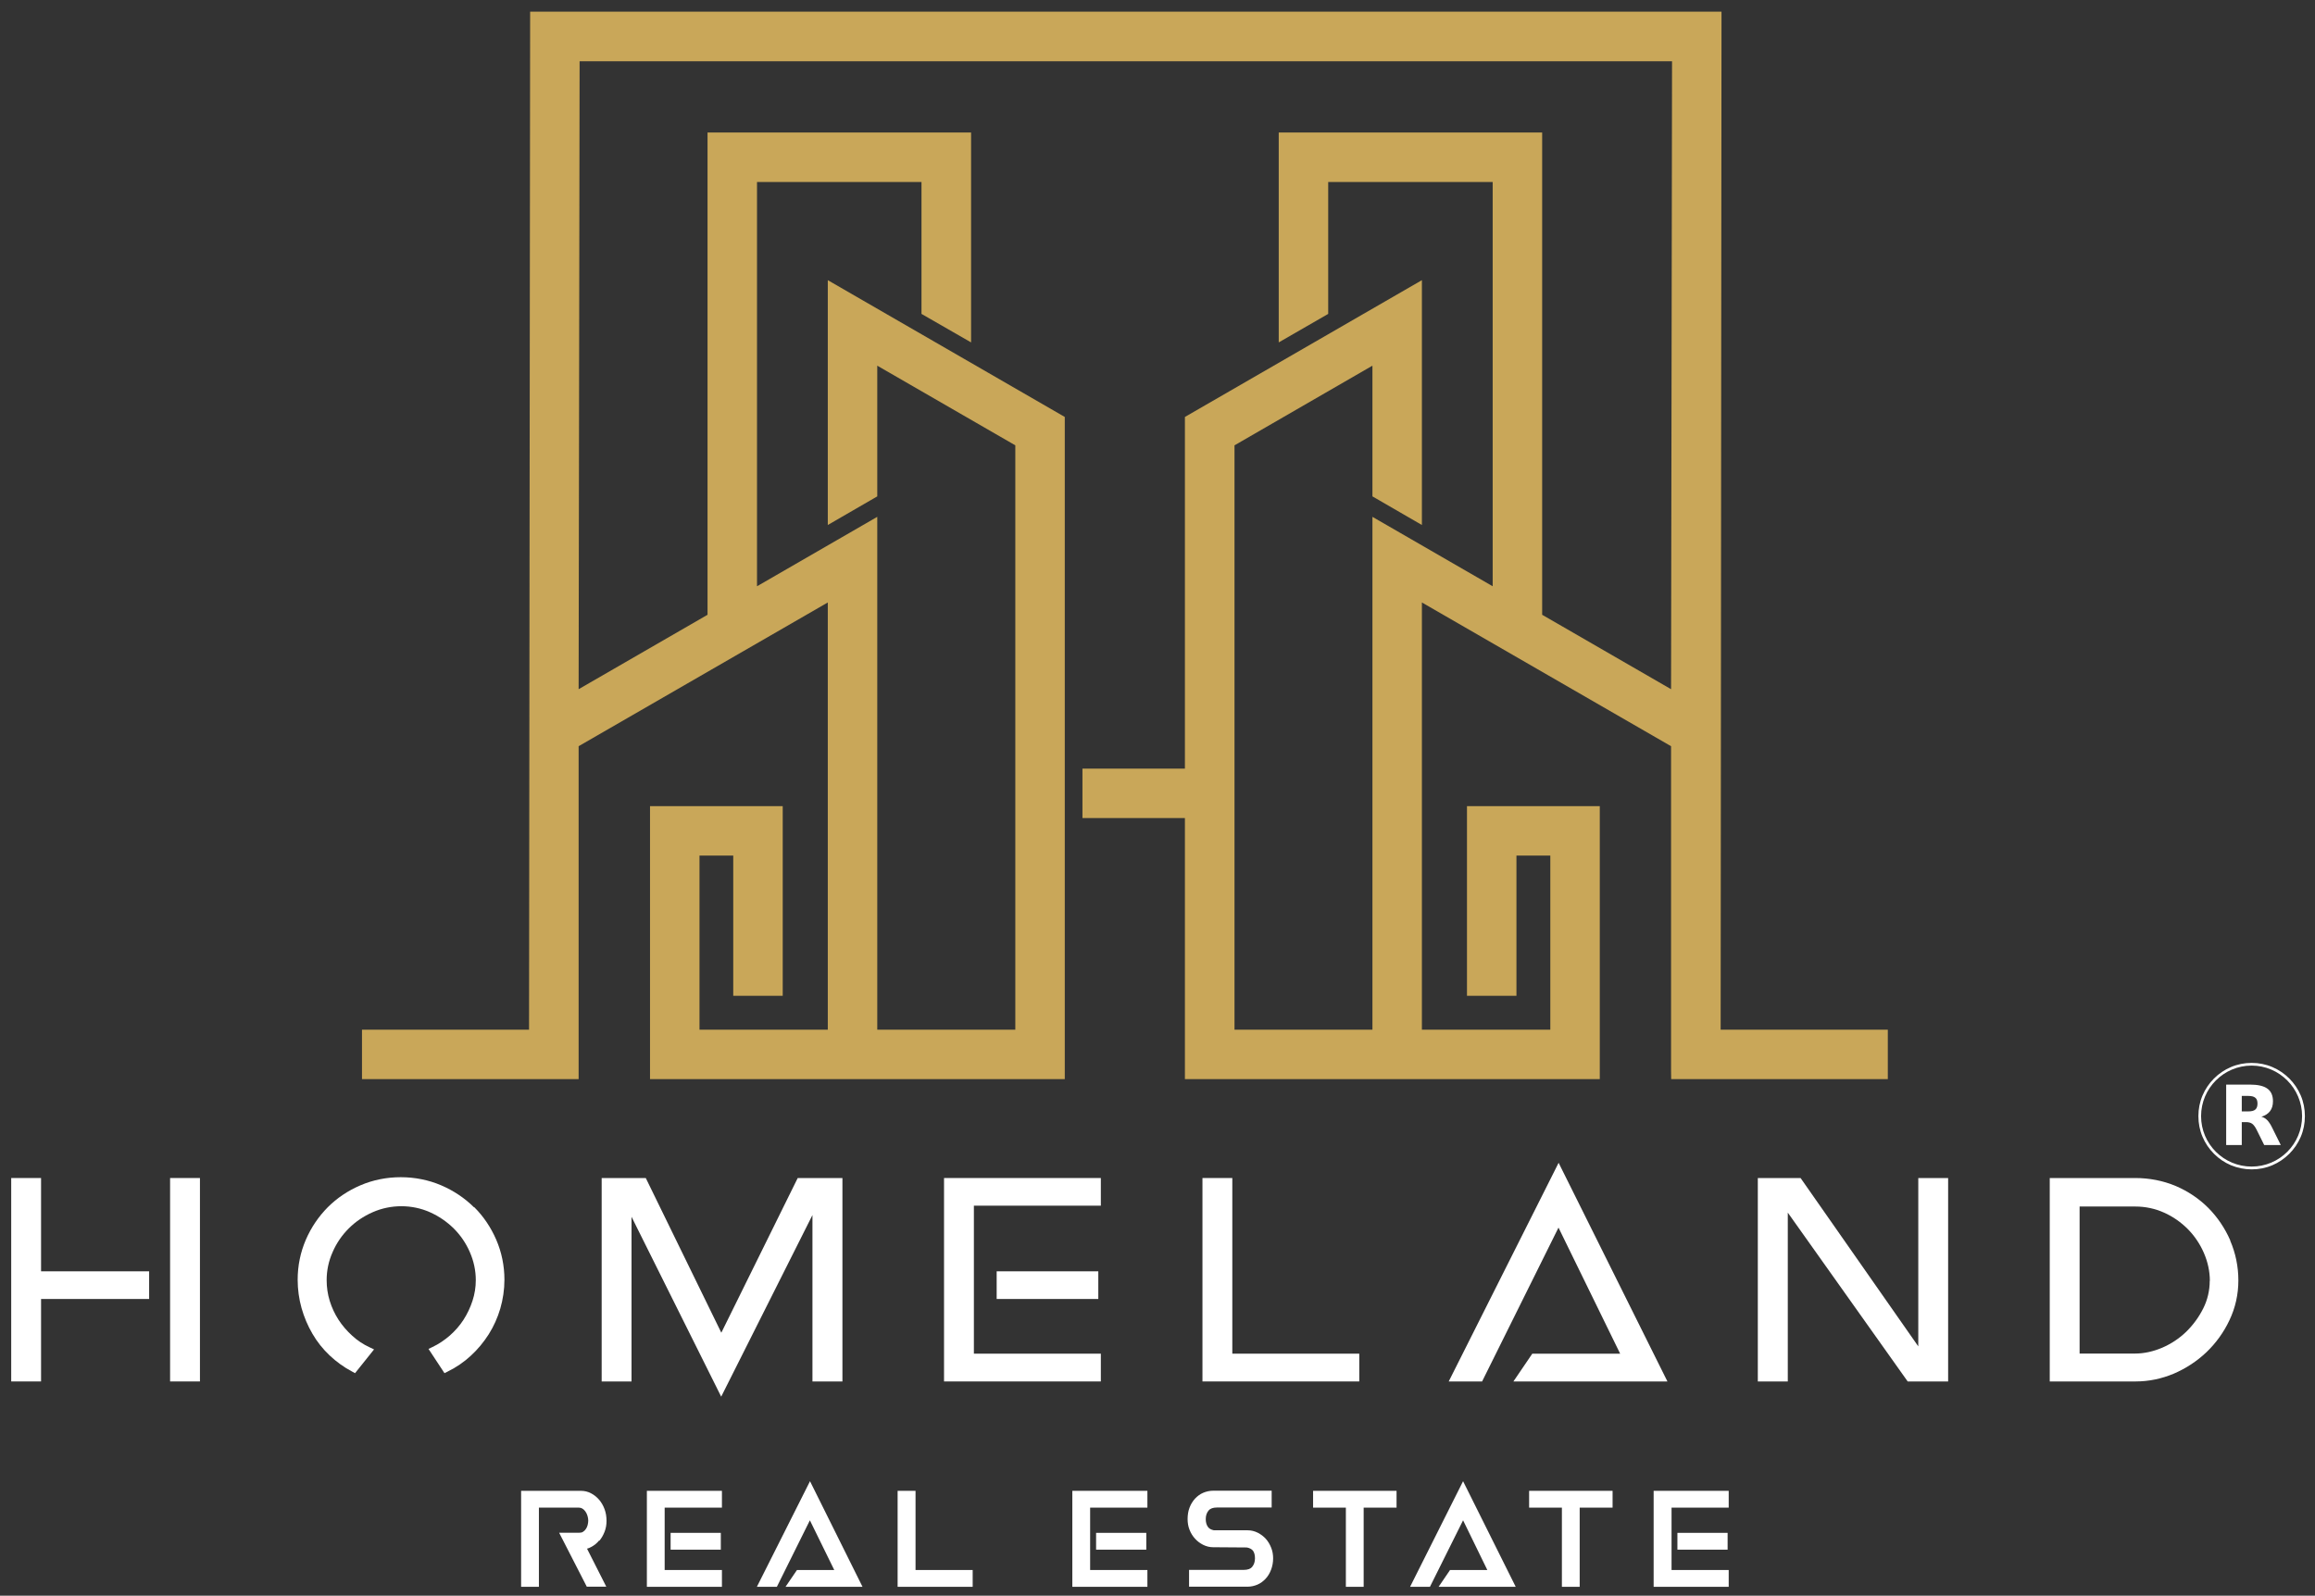 <svg width="190" height="131" viewBox="0 0 190 131" fill="none" xmlns="http://www.w3.org/2000/svg">
<rect x="0" y="0" width="190" height="131" fill="#333333" stroke="none"/>
<g clip-path="url(#clip0_172_276)">
<path d="M141.22 84.53L141.29 0.96H43.51L43.42 84.53H29.71V88.59H47.49V61.26L67.94 49.46V84.53H57.41V70.24H60.18V81.75H64.24V66.18H53.35V88.59H87.39V34.23L67.94 23V43.1L72 40.75V30.02L83.33 36.56V84.53H72V42.43L62.13 48.13V14.94H75.63V25.77L79.7 28.11V10.88H58.07V50.47L47.49 56.58L47.57 5.03H137.23L137.15 56.58L126.57 50.47V10.88H104.95V28.11L109.01 25.77V14.94H122.51V48.13L112.64 42.43V84.53H101.32V36.56L112.64 30.02V40.75L116.7 43.1V23L97.25 34.23V63.1H88.84V67.16H97.25V88.59H131.3V66.18H120.4V81.75H124.46V70.24H127.24V84.53H116.7V49.46L137.15 61.26V87.93L137.16 88.59H154.94V84.53H141.22Z" fill="#C9A759"/>
<path d="M16.41 96.71H13.96V113.41H16.41V96.71Z" fill="white"/>
<path d="M3.37 96.71H0.92V113.41H3.37V106.64H12.24V104.37H3.37V96.71Z" fill="white"/>
<path d="M38.9 99.11C38.14 98.36 37.24 97.75 36.21 97.31C34.14 96.42 31.64 96.42 29.58 97.31C28.55 97.75 27.65 98.36 26.9 99.11C26.15 99.87 25.54 100.76 25.1 101.78C24.66 102.8 24.43 103.91 24.43 105.06C24.43 105.86 24.54 106.64 24.75 107.39C24.96 108.13 25.26 108.84 25.64 109.49C26.02 110.15 26.5 110.75 27.05 111.27C27.6 111.79 28.22 112.24 28.9 112.6L29.14 112.73L30.7 110.78L30.32 110.6C29.8 110.36 29.32 110.04 28.9 109.65C28.47 109.26 28.09 108.82 27.78 108.34C27.47 107.86 27.23 107.34 27.06 106.79C26.89 106.24 26.81 105.67 26.81 105.09C26.81 104.3 26.97 103.53 27.3 102.79C27.62 102.05 28.07 101.4 28.62 100.85C29.17 100.3 29.83 99.85 30.58 99.52C32.07 98.86 33.82 98.86 35.29 99.52C36.03 99.85 36.68 100.3 37.24 100.85C37.79 101.4 38.24 102.05 38.56 102.79C38.88 103.52 39.05 104.3 39.05 105.09C39.05 105.67 38.96 106.24 38.78 106.79C38.6 107.34 38.35 107.87 38.04 108.35C37.73 108.83 37.35 109.26 36.92 109.64C36.48 110.02 36.01 110.34 35.5 110.58L35.17 110.74L36.48 112.73L36.74 112.6C37.43 112.26 38.07 111.83 38.64 111.3C39.21 110.78 39.7 110.18 40.11 109.54C40.52 108.89 40.84 108.18 41.06 107.43C41.28 106.67 41.4 105.88 41.4 105.06C41.4 103.91 41.17 102.8 40.73 101.78C40.29 100.76 39.68 99.86 38.93 99.11" fill="white"/>
<path d="M66.681 99.75V113.41H69.141V96.71H65.471L59.201 109.41L53.001 96.71H49.381V113.41H51.831V99.89L59.191 114.66L66.681 99.75Z" fill="white"/>
<path d="M90.141 104.37H81.8V106.64H90.141V104.37Z" fill="white"/>
<path d="M90.35 111.13H79.93V98.98H90.35V96.71H77.48V113.41H90.35V111.13Z" fill="white"/>
<path d="M111.56 111.13H101.14V96.71H98.69V113.41H111.56V111.13Z" fill="white"/>
<path d="M127.911 100.78L132.971 111.13H125.761L124.211 113.41H136.851L127.921 95.46L118.901 113.41H121.641L127.911 100.78Z" fill="white"/>
<path d="M157.44 110.53L147.78 96.71H144.27V113.41H146.73V99.55L156.57 113.41H159.89V96.71H157.44V110.53Z" fill="white"/>
<path d="M183.05 101.84C182.61 100.83 182 99.93 181.25 99.17C180.49 98.41 179.59 97.8 178.56 97.36C177.53 96.93 176.41 96.71 175.24 96.71H168.23V113.41H175.29C176.36 113.41 177.41 113.19 178.41 112.77C179.41 112.34 180.31 111.75 181.09 111.01C181.87 110.26 182.51 109.38 182.98 108.38C183.46 107.37 183.71 106.27 183.71 105.12C183.71 103.97 183.48 102.87 183.04 101.85M181.36 105.14C181.36 105.94 181.18 106.71 180.83 107.41C180.47 108.13 180 108.77 179.43 109.33C178.86 109.88 178.2 110.32 177.46 110.64C176.73 110.95 175.98 111.12 175.24 111.12H170.68V99.05H175.26C176.08 99.05 176.87 99.22 177.61 99.55C178.35 99.88 179 100.34 179.56 100.9C180.11 101.46 180.56 102.12 180.88 102.86C181.2 103.6 181.37 104.37 181.37 105.16" fill="white"/>
<path d="M49.19 126.49C49.37 126.28 49.51 126.03 49.62 125.75C49.73 125.47 49.78 125.17 49.78 124.86C49.78 124.52 49.73 124.2 49.62 123.9C49.51 123.6 49.36 123.34 49.17 123.12C48.98 122.9 48.76 122.72 48.5 122.59C48.24 122.45 47.96 122.39 47.67 122.39H42.77V130.27H44.23V123.77H47.52C47.63 123.77 47.72 123.8 47.8 123.85C47.9 123.91 47.98 124 48.05 124.09C48.13 124.2 48.18 124.32 48.22 124.45C48.26 124.59 48.28 124.71 48.28 124.84C48.28 124.95 48.26 125.07 48.23 125.2C48.2 125.32 48.15 125.43 48.08 125.53C48.01 125.63 47.94 125.7 47.84 125.76C47.76 125.81 47.67 125.83 47.54 125.83H45.89L48.16 130.26H49.76L48.18 127.14C48.3 127.11 48.41 127.06 48.52 127C48.77 126.87 48.99 126.69 49.17 126.47" fill="white"/>
<path d="M59.16 125.84H55.04V127.22H59.16V125.84Z" fill="white"/>
<path d="M53.091 130.27H59.251V128.89H54.551V123.77H59.251V122.39H53.091V130.27Z" fill="white"/>
<path d="M62.12 130.27H63.76L66.47 124.81L68.47 128.89H65.41L64.47 130.27H70.79L66.48 121.6L62.12 130.27Z" fill="white"/>
<path d="M75.141 122.39H73.671V130.27H79.831V128.89H75.141V122.39Z" fill="white"/>
<path d="M94.08 125.84H89.96V127.22H94.08V125.84Z" fill="white"/>
<path d="M88.01 130.27H94.171V128.89H89.471V123.77H94.171V122.39H88.01V130.27Z" fill="white"/>
<path d="M103.89 126.33C103.7 126.12 103.48 125.96 103.23 125.83C102.97 125.7 102.69 125.63 102.41 125.63H99.63C99.391 125.58 99.231 125.49 99.13 125.34C99.02 125.18 98.96 124.97 98.96 124.71C98.96 124.42 99.04 124.19 99.191 124.01C99.331 123.84 99.561 123.76 99.88 123.76H104.37V122.38H99.581C99.29 122.38 99.01 122.44 98.751 122.55C98.49 122.66 98.27 122.83 98.081 123.03C97.891 123.24 97.74 123.48 97.63 123.77C97.52 124.05 97.471 124.37 97.471 124.71C97.471 125.02 97.52 125.32 97.63 125.59C97.74 125.87 97.891 126.11 98.081 126.32C98.27 126.53 98.49 126.69 98.74 126.82C99.001 126.95 99.28 127.02 99.56 127.02L102.34 127.04C102.58 127.09 102.74 127.18 102.84 127.31C102.95 127.47 103 127.67 103 127.93C103 128.22 102.92 128.45 102.77 128.63C102.63 128.8 102.4 128.88 102.08 128.88H97.59V130.26H102.38C102.67 130.26 102.94 130.2 103.2 130.09C103.46 129.98 103.68 129.81 103.87 129.61C104.06 129.41 104.21 129.16 104.32 128.87C104.43 128.58 104.49 128.27 104.49 127.93C104.49 127.63 104.44 127.33 104.33 127.06C104.22 126.78 104.07 126.53 103.88 126.32" fill="white"/>
<path d="M107.77 123.77H110.46V130.27H111.92V123.77H114.62V122.39H107.77V123.77Z" fill="white"/>
<path d="M115.73 130.27H117.36L120.08 124.81L122.07 128.89H119.01L118.07 130.27H124.4L120.08 121.6L115.73 130.27Z" fill="white"/>
<path d="M125.5 123.77H128.19V130.27H129.65V123.77H132.35V122.39H125.5V123.77Z" fill="white"/>
<path d="M141.791 125.84H137.671V127.22H141.791V125.84Z" fill="white"/>
<path d="M135.72 130.27H141.88V128.89H137.19V123.77H141.88V122.39H135.72V130.27Z" fill="white"/>
<path d="M184.8 96C184.21 96 183.64 95.88 183.1 95.66C182.58 95.44 182.11 95.12 181.71 94.72C181.31 94.32 180.99 93.85 180.77 93.33C180.54 92.79 180.43 92.22 180.43 91.63C180.43 91.04 180.54 90.47 180.77 89.93C180.99 89.41 181.31 88.94 181.71 88.54C182.11 88.14 182.58 87.82 183.1 87.6C183.64 87.37 184.21 87.26 184.8 87.26C185.39 87.26 185.96 87.37 186.5 87.6C187.02 87.82 187.49 88.14 187.89 88.54C188.29 88.94 188.61 89.41 188.83 89.93C189.06 90.47 189.17 91.04 189.17 91.63C189.17 92.22 189.06 92.79 188.83 93.33C188.61 93.85 188.29 94.32 187.89 94.72C187.49 95.12 187.02 95.44 186.5 95.66C185.96 95.89 185.39 96 184.8 96ZM184.8 87.48C182.51 87.48 180.65 89.34 180.65 91.63C180.65 93.92 182.51 95.77 184.8 95.77C187.09 95.77 188.94 93.91 188.94 91.63C188.94 89.35 187.08 87.48 184.8 87.48Z" fill="white"/>
<path d="M184.53 91.24C184.8 91.24 184.99 91.19 185.1 91.09C185.22 90.99 185.28 90.83 185.28 90.6C185.28 90.37 185.22 90.21 185.1 90.12C184.99 90.02 184.79 89.97 184.53 89.97H183.99V91.24H184.53ZM183.99 92.12V94H182.71V89.04H184.66C185.31 89.04 185.79 89.15 186.09 89.37C186.4 89.59 186.55 89.94 186.55 90.41C186.55 90.74 186.47 91.01 186.31 91.22C186.15 91.43 185.92 91.58 185.6 91.68C185.77 91.72 185.93 91.81 186.07 91.95C186.21 92.09 186.35 92.3 186.49 92.59L187.19 94H185.83L185.22 92.77C185.1 92.52 184.97 92.35 184.85 92.26C184.73 92.17 184.56 92.12 184.35 92.12H183.99Z" fill="white"/>
</g>
<defs>
<clipPath id="clip0_172_276">
<rect width="190" height="131" fill="white"/>
</clipPath>
</defs>
</svg>
